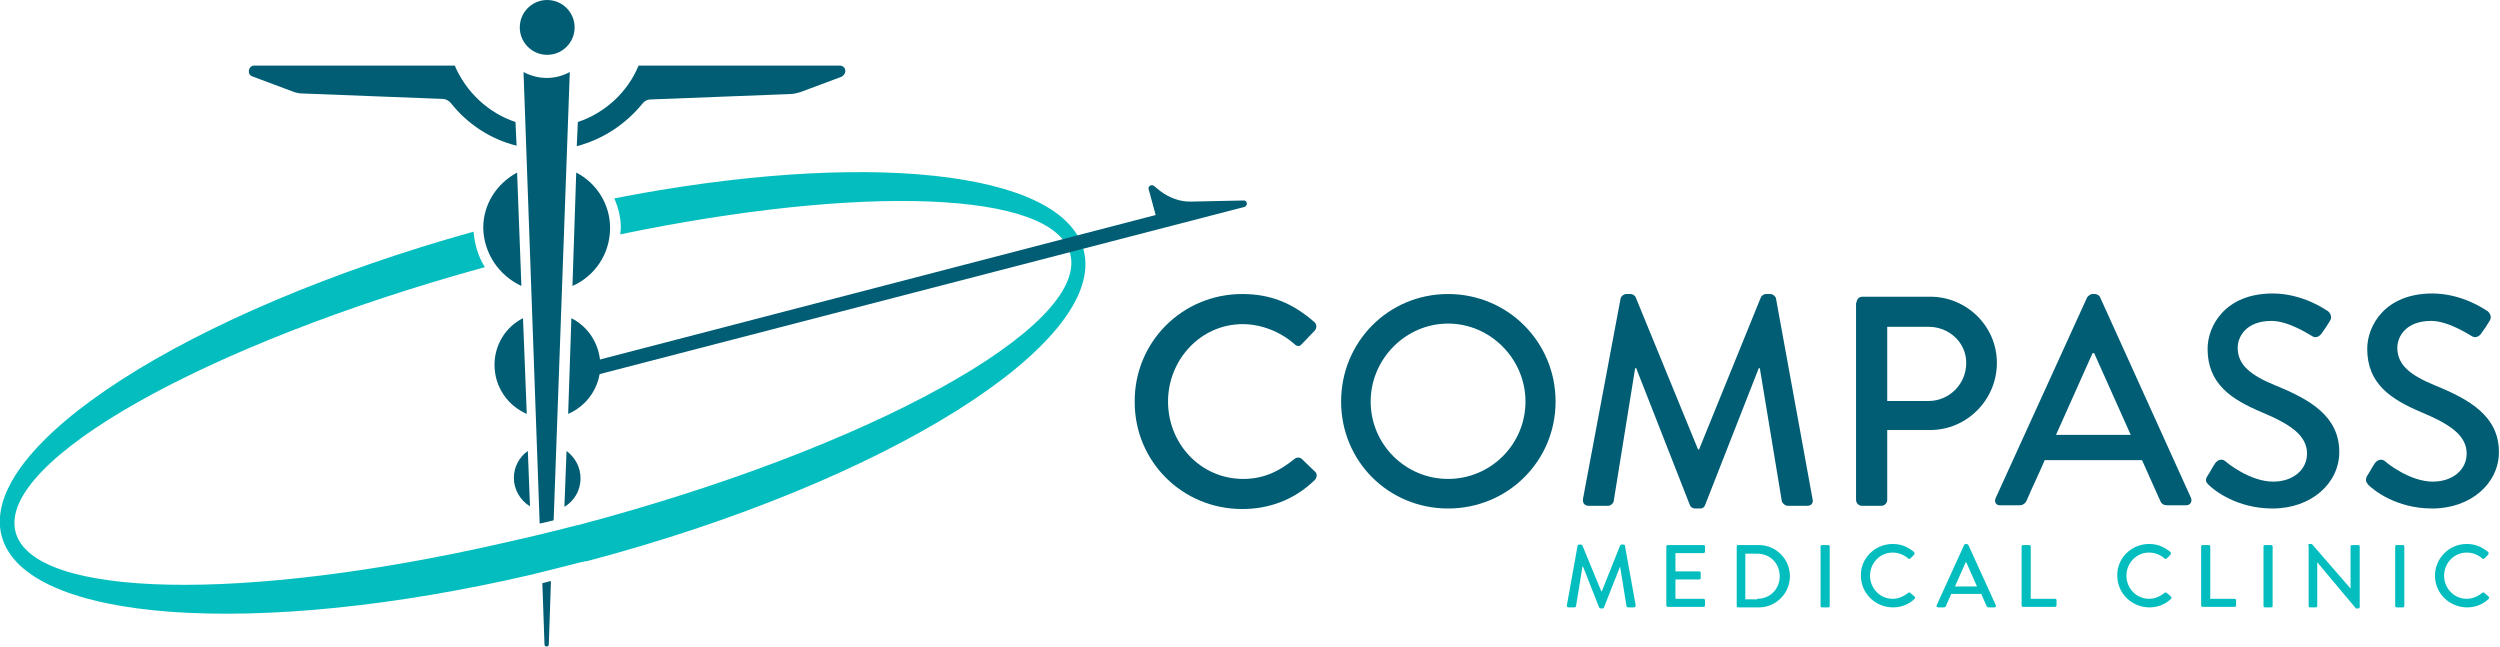 <?xml version="1.0" encoding="utf-8"?>
<!-- Generator: Adobe Illustrator 24.0.0, SVG Export Plug-In . SVG Version: 6.00 Build 0)  -->
<svg version="1.1" id="Layer_1" xmlns="http://www.w3.org/2000/svg" xmlns:xlink="http://www.w3.org/1999/xlink" x="0px" y="0px"
	 viewBox="0 0 465.1 120.3" style="enable-background:new 0 0 465.1 120.3;" xml:space="preserve">
<style type="text/css">
	.st0{fill:#005D74;}
	.st1{fill:#04BDBF;}
</style>
<g>
	<g>
		<path class="st0" d="M231.1,54.7c5.6,0,9.6,1.9,13.4,5.2c0.5,0.4,0.5,1.1,0.1,1.6l-2.4,2.5c-0.4,0.5-0.9,0.5-1.4,0
			c-2.6-2.3-6.2-3.7-9.6-3.7c-7.9,0-13.9,6.7-13.9,14.4c0,7.8,6,14.4,14,14.4c4,0,6.9-1.6,9.5-3.7c0.5-0.4,1-0.3,1.3-0.1l2.6,2.5
			c0.4,0.4,0.3,1.1-0.1,1.5c-3.8,3.7-8.5,5.4-13.5,5.4c-11.1,0-20-8.8-20-19.9C211,63.6,220,54.7,231.1,54.7z"/>
		<path class="st0" d="M269.4,54.7c11.1,0,20,8.9,20,20c0,11.1-8.9,19.9-20,19.9c-11.1,0-19.9-8.8-19.9-19.9
			C249.5,63.6,258.3,54.7,269.4,54.7z M269.4,89.1c7.9,0,14.4-6.4,14.4-14.4c0-7.9-6.5-14.5-14.4-14.5c-7.9,0-14.4,6.6-14.4,14.5
			C255,82.7,261.5,89.1,269.4,89.1z"/>
		<path class="st0" d="M301.5,55.5c0.1-0.4,0.6-0.8,1-0.8h0.9c0.3,0,0.8,0.3,0.9,0.6l11.6,28.3h0.2l11.5-28.3
			c0.1-0.3,0.6-0.6,0.9-0.6h0.9c0.4,0,0.9,0.4,1,0.8l6.8,37.3c0.2,0.8-0.2,1.3-1,1.3h-3.6c-0.5,0-0.9-0.4-1.1-0.8l-4.1-24.8
			c-0.1,0-0.2,0-0.2,0l-10,25.5c-0.1,0.3-0.4,0.6-0.9,0.6h-1c-0.4,0-0.8-0.3-0.9-0.6l-10-25.5c-0.1,0-0.2,0-0.2,0l-4,24.8
			c-0.1,0.4-0.6,0.8-1,0.8h-3.6c-0.8,0-1.2-0.5-1.1-1.3L301.5,55.5z"/>
		<path class="st0" d="M345.4,56.3c0-0.6,0.4-1.1,1.1-1.1h12.6c6.8,0,12.4,5.5,12.4,12.3c0,6.9-5.6,12.5-12.4,12.5h-8v13
			c0,0.6-0.5,1.1-1.1,1.1h-3.6c-0.6,0-1.1-0.5-1.1-1.1V56.3z M358.8,74.6c3.8,0,7-3.1,7-7.1c0-3.8-3.2-6.7-7-6.7h-7.7v13.8H358.8z"
			/>
		<path class="st0" d="M371.3,92.6l17-37.3c0.2-0.3,0.7-0.6,0.9-0.6h0.6c0.3,0,0.8,0.3,0.9,0.6l16.9,37.3c0.3,0.7-0.1,1.4-0.9,1.4
			h-3.5c-0.7,0-1.1-0.3-1.3-0.8l-3.4-7.6h-18.1c-1.1,2.6-2.3,5-3.4,7.6c-0.2,0.4-0.6,0.8-1.3,0.8h-3.5
			C371.4,94.1,370.9,93.4,371.3,92.6z M396.4,80.9l-6.8-15.2h-0.3l-6.8,15.2H396.4z"/>
		<path class="st0" d="M410.7,88.5c0.5-0.7,0.9-1.6,1.4-2.3c0.5-0.7,1.3-0.9,1.9-0.4c0.3,0.3,4.6,3.8,8.9,3.8c3.8,0,6.3-2.3,6.3-5.2
			c0-3.3-2.9-5.4-8.4-7.7c-5.7-2.4-10.1-5.3-10.1-11.8c0-4.3,3.3-10.3,12.1-10.3c5.5,0,9.7,2.9,10.3,3.3c0.4,0.3,0.9,1.1,0.3,1.9
			c-0.4,0.7-0.9,1.4-1.4,2.1c-0.4,0.7-1.2,1.1-1.9,0.6c-0.4-0.2-4.3-2.8-7.5-2.8c-4.7,0-6.3,2.9-6.3,5c0,3.2,2.4,5.1,7,7
			c6.4,2.6,11.9,5.7,11.9,12.4c0,5.8-5.2,10.5-12.4,10.5c-6.8,0-11-3.5-11.9-4.4C410.5,89.8,410.1,89.4,410.7,88.5z"/>
		<path class="st0" d="M440.4,88.5c0.5-0.7,0.9-1.6,1.4-2.3c0.5-0.7,1.3-0.9,1.9-0.4c0.3,0.3,4.6,3.8,8.9,3.8c3.8,0,6.3-2.3,6.3-5.2
			c0-3.3-2.9-5.4-8.4-7.7c-5.7-2.4-10.1-5.3-10.1-11.8c0-4.3,3.3-10.3,12.1-10.3c5.5,0,9.7,2.9,10.3,3.3c0.4,0.3,0.9,1.1,0.3,1.9
			c-0.4,0.7-0.9,1.4-1.4,2.1c-0.4,0.7-1.2,1.1-1.9,0.6c-0.4-0.2-4.3-2.8-7.5-2.8c-4.7,0-6.3,2.9-6.3,5c0,3.2,2.4,5.1,7,7
			c6.4,2.6,11.9,5.7,11.9,12.4c0,5.8-5.2,10.5-12.4,10.5c-6.8,0-11-3.5-11.9-4.4C440.3,89.8,439.9,89.4,440.4,88.5z"/>
		<path class="st1" d="M293.5,101.5c0-0.1,0.2-0.2,0.3-0.2h0.3c0.1,0,0.2,0.1,0.3,0.2l3.5,8.5h0.1l3.4-8.5c0-0.1,0.2-0.2,0.3-0.2
			h0.3c0.1,0,0.3,0.1,0.3,0.2l2,11.1c0,0.2-0.1,0.4-0.3,0.4h-1.1c-0.1,0-0.3-0.1-0.3-0.2l-1.2-7.4c0,0,0,0,0,0l-3,7.6
			c0,0.1-0.1,0.2-0.3,0.2h-0.3c-0.1,0-0.2-0.1-0.3-0.2l-3-7.6c0,0,0,0-0.1,0l-1.2,7.4c0,0.1-0.2,0.2-0.3,0.2h-1.1
			c-0.2,0-0.3-0.1-0.3-0.4L293.5,101.5z"/>
		<path class="st1" d="M310,101.7c0-0.2,0.1-0.3,0.3-0.3h6.6c0.2,0,0.3,0.1,0.3,0.3v0.9c0,0.2-0.1,0.3-0.3,0.3h-5.2v3.4h4.4
			c0.2,0,0.3,0.1,0.3,0.3v0.9c0,0.2-0.1,0.3-0.3,0.3h-4.4v3.6h5.2c0.2,0,0.3,0.1,0.3,0.3v0.9c0,0.2-0.1,0.3-0.3,0.3h-6.6
			c-0.2,0-0.3-0.1-0.3-0.3V101.7z"/>
		<path class="st1" d="M323.1,101.7c0-0.2,0.1-0.3,0.3-0.3h3.8c3.2,0,5.8,2.6,5.8,5.8c0,3.2-2.6,5.8-5.8,5.8h-3.8
			c-0.2,0-0.3-0.1-0.3-0.3V101.7z M326.9,111.4c2.4,0,4.2-1.8,4.2-4.2c0-2.4-1.8-4.2-4.2-4.2h-2.2v8.5H326.9z"/>
		<path class="st1" d="M338.7,101.7c0-0.2,0.1-0.3,0.3-0.3h1.1c0.2,0,0.3,0.1,0.3,0.3v11c0,0.2-0.1,0.3-0.3,0.3H339
			c-0.2,0-0.3-0.1-0.3-0.3V101.7z"/>
		<path class="st1" d="M352.1,101.2c1.7,0,2.9,0.6,4,1.5c0.1,0.1,0.1,0.3,0,0.5l-0.7,0.7c-0.1,0.1-0.3,0.1-0.4,0
			c-0.8-0.7-1.8-1.1-2.9-1.1c-2.4,0-4.2,2-4.2,4.3s1.8,4.3,4.2,4.3c1.2,0,2.1-0.5,2.9-1.1c0.1-0.1,0.3-0.1,0.4,0l0.8,0.7
			c0.1,0.1,0.1,0.3,0,0.4c-1.1,1.1-2.6,1.6-4,1.6c-3.3,0-6-2.6-6-5.9C346.1,103.9,348.8,101.2,352.1,101.2z"/>
		<path class="st1" d="M360.3,112.6l5.1-11.2c0-0.1,0.2-0.2,0.3-0.2h0.2c0.1,0,0.2,0.1,0.3,0.2l5.1,11.2c0.1,0.2,0,0.4-0.3,0.4h-1
			c-0.2,0-0.3-0.1-0.4-0.2l-1-2.3H363c-0.3,0.8-0.7,1.5-1,2.3c0,0.1-0.2,0.2-0.4,0.2h-1C360.3,113,360.2,112.8,360.3,112.6z
			 M367.8,109.1l-2-4.5h-0.1l-2,4.5H367.8z"/>
		<path class="st1" d="M376.1,101.7c0-0.2,0.1-0.3,0.3-0.3h1.1c0.2,0,0.3,0.1,0.3,0.3v9.7h4.5c0.2,0,0.3,0.1,0.3,0.3v0.9
			c0,0.2-0.1,0.3-0.3,0.3h-5.9c-0.2,0-0.3-0.1-0.3-0.3V101.7z"/>
		<path class="st1" d="M399.8,101.2c1.7,0,2.9,0.6,4,1.5c0.1,0.1,0.1,0.3,0,0.5l-0.7,0.7c-0.1,0.1-0.3,0.1-0.4,0
			c-0.8-0.7-1.8-1.1-2.9-1.1c-2.4,0-4.2,2-4.2,4.3s1.8,4.3,4.2,4.3c1.2,0,2.1-0.5,2.9-1.1c0.1-0.1,0.3-0.1,0.4,0l0.8,0.7
			c0.1,0.1,0.1,0.3,0,0.4c-1.1,1.1-2.6,1.6-4,1.6c-3.3,0-6-2.6-6-5.9C393.8,103.9,396.5,101.2,399.8,101.2z"/>
		<path class="st1" d="M409.5,101.7c0-0.2,0.1-0.3,0.3-0.3h1.1c0.2,0,0.3,0.1,0.3,0.3v9.7h4.5c0.2,0,0.3,0.1,0.3,0.3v0.9
			c0,0.2-0.1,0.3-0.3,0.3h-5.9c-0.2,0-0.3-0.1-0.3-0.3V101.7z"/>
		<path class="st1" d="M421.1,101.7c0-0.2,0.1-0.3,0.3-0.3h1.1c0.2,0,0.3,0.1,0.3,0.3v11c0,0.2-0.1,0.3-0.3,0.3h-1.1
			c-0.2,0-0.3-0.1-0.3-0.3V101.7z"/>
		<path class="st1" d="M429.4,101.5c0-0.2,0.1-0.3,0.3-0.3h0.4l7.2,8.3h0v-7.8c0-0.2,0.1-0.3,0.3-0.3h1.1c0.2,0,0.3,0.1,0.3,0.3
			v11.2c0,0.2-0.1,0.3-0.3,0.3h-0.4l-7.2-8.6h0v8.1c0,0.2-0.1,0.3-0.3,0.3h-1c-0.2,0-0.3-0.1-0.3-0.3V101.5z"/>
		<path class="st1" d="M445.6,101.7c0-0.2,0.1-0.3,0.3-0.3h1.1c0.2,0,0.3,0.1,0.3,0.3v11c0,0.2-0.1,0.3-0.3,0.3h-1.1
			c-0.2,0-0.3-0.1-0.3-0.3V101.7z"/>
		<path class="st1" d="M458.9,101.2c1.7,0,2.9,0.6,4,1.5c0.1,0.1,0.1,0.3,0,0.5l-0.7,0.7c-0.1,0.1-0.3,0.1-0.4,0
			c-0.8-0.7-1.8-1.1-2.9-1.1c-2.4,0-4.2,2-4.2,4.3s1.8,4.3,4.2,4.3c1.2,0,2.1-0.5,2.9-1.1c0.1-0.1,0.3-0.1,0.4,0l0.8,0.7
			c0.1,0.1,0.1,0.3,0,0.4c-1.1,1.1-2.6,1.6-4,1.6c-3.3,0-6-2.6-6-5.9C453,103.9,455.6,101.2,458.9,101.2z"/>
	</g>
	<g>
		<path class="st0" d="M95.9,22.7c-5.1-1.7-9.2-5.6-11.3-10.5h0H47.3c-1.1,0-1.4,1.6-0.4,2l7.5,2.8c0.7,0.3,1.4,0.4,2.1,0.4l25.8,1
			c0.6,0,1.2,0.3,1.6,0.8c3,3.8,7.3,6.7,12.2,7.9L95.9,22.7z"/>
		<path class="st0" d="M156.2,12.2h-37.4h0c-2,4.9-6.2,8.8-11.3,10.5l-0.2,4.5c4.9-1.3,9.1-4.1,12.2-7.9c0.4-0.5,0.9-0.8,1.6-0.8
			l25.8-1c0.7,0,1.5-0.2,2.1-0.4l7.5-2.8C157.7,13.7,157.4,12.2,156.2,12.2z"/>
		<circle class="st0" cx="101.8" cy="5.1" r="5.1"/>
		<g>
			<path class="st0" d="M97,53.2l-0.8-21.1c-3.7,2-6.3,5.8-6.3,10.3C90,47.2,92.9,51.3,97,53.2z"/>
			<path class="st0" d="M97.3,59.2c-3.2,1.6-5.3,4.9-5.3,8.7c0,4.1,2.5,7.6,6,9.1L97.3,59.2z"/>
			<path class="st0" d="M106.5,53.2c4.1-1.8,7-5.9,7-10.8c0-4.5-2.6-8.4-6.3-10.3L106.5,53.2z"/>
			<path class="st0" d="M98.2,83.9c-1.6,1.1-2.6,3-2.6,5c0,2.2,1.2,4.2,3,5.3L98.2,83.9z"/>
			<path class="st0" d="M105.4,83.9L105,94.3c1.8-1.1,3-3,3-5.3C108,86.9,107,85.1,105.4,83.9z"/>
			<path class="st0" d="M106.3,59.2L105.7,77c3.5-1.5,6-5,6-9.1C111.6,64.1,109.5,60.8,106.3,59.2z"/>
		</g>
		<g>
			<path class="st0" d="M103,96.8l3-83.3c0,0,0,0,0-0.1c-1.3,0.7-2.7,1.1-4.3,1.1c-1.5,0-3-0.4-4.3-1.1c0,0,0,0,0,0.1l3,83.9
				C101.4,97.2,102.2,97,103,96.8z"/>
			<path class="st0" d="M100.9,108.5l0.4,11.4c0,0.5,0.8,0.5,0.8,0l0.4-11.8C102.1,108.2,101.5,108.3,100.9,108.5z"/>
		</g>
		<path class="st1" d="M201.6,46.5c-4-15-41.2-18.6-87.3-9.6c0.7,1.7,1.2,3.5,1.2,5.5c0,0.4-0.1,0.8-0.1,1.2
			c44.8-9.3,80.6-8.2,83.7,3.6c3.6,13.6-37.4,36.2-91.6,50.5c0,0,0,0-0.1,0c-4.6,1.2-9.2,2.3-13.7,3.3C45.6,112,6.2,111.4,2.9,99
			c-3.5-13.2,35.3-35,87.3-49.3c-1.2-1.9-1.9-4.2-2.1-6.6C34.9,57.9-4.1,82.9,0.3,99.7c4.3,16.2,47.4,19.1,98.6,7.2l5.6-1.4
			c1.3-0.3,2.6-0.7,4-1c0,0,0,0,0.1,0l0,0c0.2-0.1,0.4-0.1,0.6-0.1C164.8,89.7,206.1,63.8,201.6,46.5z"/>
		<path class="st0" d="M231.3,37.3l-9.6,0.2c-2.1,0.1-4.2-0.7-5.9-2l-1.1-0.9c-0.5-0.4-1.2,0.1-1,0.6l1.3,4.8L110,67.3V70
			l121.5-31.5C232.2,38.3,232.1,37.2,231.3,37.3z"/>
	</g>
</g>
</svg>
